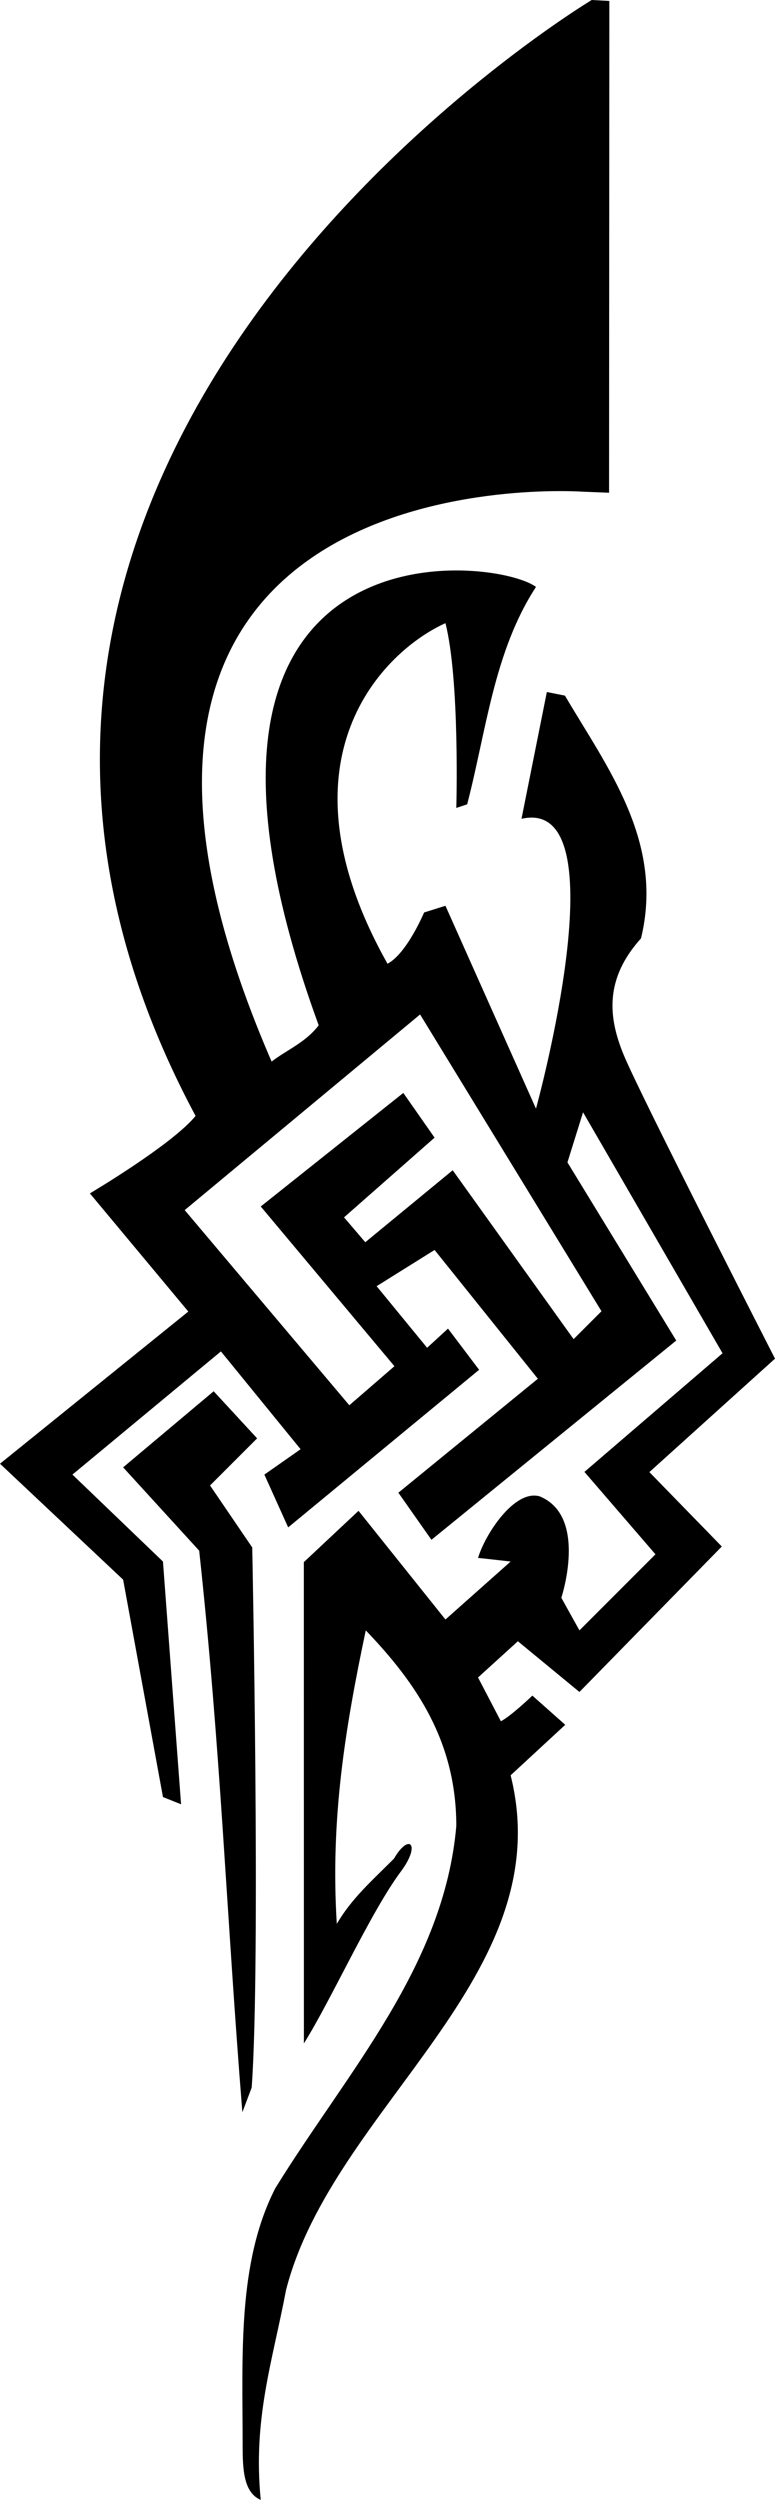 <?xml version="1.0" encoding="UTF-8"?>
<svg xmlns="http://www.w3.org/2000/svg" xmlns:xlink="http://www.w3.org/1999/xlink" width="214pt" height="690pt" viewBox="0 0 214 690" version="1.1">
<g id="surface1">
<path style=" stroke:none;fill-rule:nonzero;fill:rgb(0%,0%,0%);fill-opacity:1;" d="M 214 375 C 214 375 176.859 302.418 172.199 291.105 C 167.918 280.715 166.945 270.156 177 259 C 183.5 232.301 167.5 211.602 156 192 L 151 191 L 144 226 C 171.812 219.625 148 306 148 306 L 123 250 L 117.109 251.855 C 117.109 251.855 112.324 263.227 107 266 C 75.18 209.398 106.102 179.602 123 172 C 127 187.699 126 223 126 223 L 129 222 C 134.301 201.602 136.398 179.801 148 162 C 136.801 153.5 36.441 141.719 88 283 C 84.301 287.801 79.301 289.699 75 293 C 1.902 124.449 160.691 135.703 160.691 135.703 L 168.18 136 L 168.258 0.27 L 163.395 0 C 163.395 0 -44.305 124.449 54 308 C 47.602 315.898 24.82 329.387 24.82 329.387 L 52 362 L 0 404 L 34 436 L 45 496 L 50 498 L 45 431 L 20 407 L 61 373 L 83 400 L 73 407 L 79.574 421.574 L 132.297 378.074 L 123.707 366.707 L 117.941 372 L 104 355 L 120 345 L 148.52 380.551 L 110 412 L 119.133 425 L 186.73 370 L 156.688 320.828 L 161 307 L 199.512 373.512 L 161.379 406.258 L 180.988 429 L 160 450 L 155 441 C 155 441 162.461 418.496 149 413 C 142 411.027 133.898 423.602 132 430 C 135 430.301 141 431 141 431 L 123 447 L 99 417 L 83.898 431.16 L 83.914 564 C 91.516 551.898 102.289 527.809 110.719 516.516 C 116.305 509.027 112.984 505.777 108.785 513 C 102.363 519.426 97.199 523.898 93 531 C 91.199 502.102 95.301 477 101 450 C 115.102 464.699 126 480.801 126 504 C 122.602 542.801 95.801 571.898 76 604 C 65.5 624.598 67 650.102 67 675 C 67 681.699 67.301 688 72 690 C 69.801 667.602 75.199 652 79 632 C 92 581.5 154.898 545.398 141 490 C 145 486.301 156.082 476.062 156.082 476.062 L 147 468 C 147 468 141.309 473.492 138.309 475.09 L 132 463 L 143 453 L 160 467 L 199.312 426.848 L 179.312 406.312 Z M 166.086 361.914 L 158.387 369.613 L 125 323 L 100.867 342.867 L 95 336 L 120 314 L 111.367 301.656 L 72 333 L 108.914 377.086 L 96.461 387.867 L 51 334 L 116 280 L 166.086 361.914 "/>
<path style=" stroke:none;fill-rule:nonzero;fill:rgb(0%,0%,0%);fill-opacity:1;" d="M 69.652 427.117 L 58 410 L 71 397 L 59 384 L 34 405 L 55 428 C 61 483.398 62.422 527 66.922 583 L 69.496 576.203 C 71.996 542.203 69.652 427.117 69.652 427.117 "/>
</g>
</svg>
